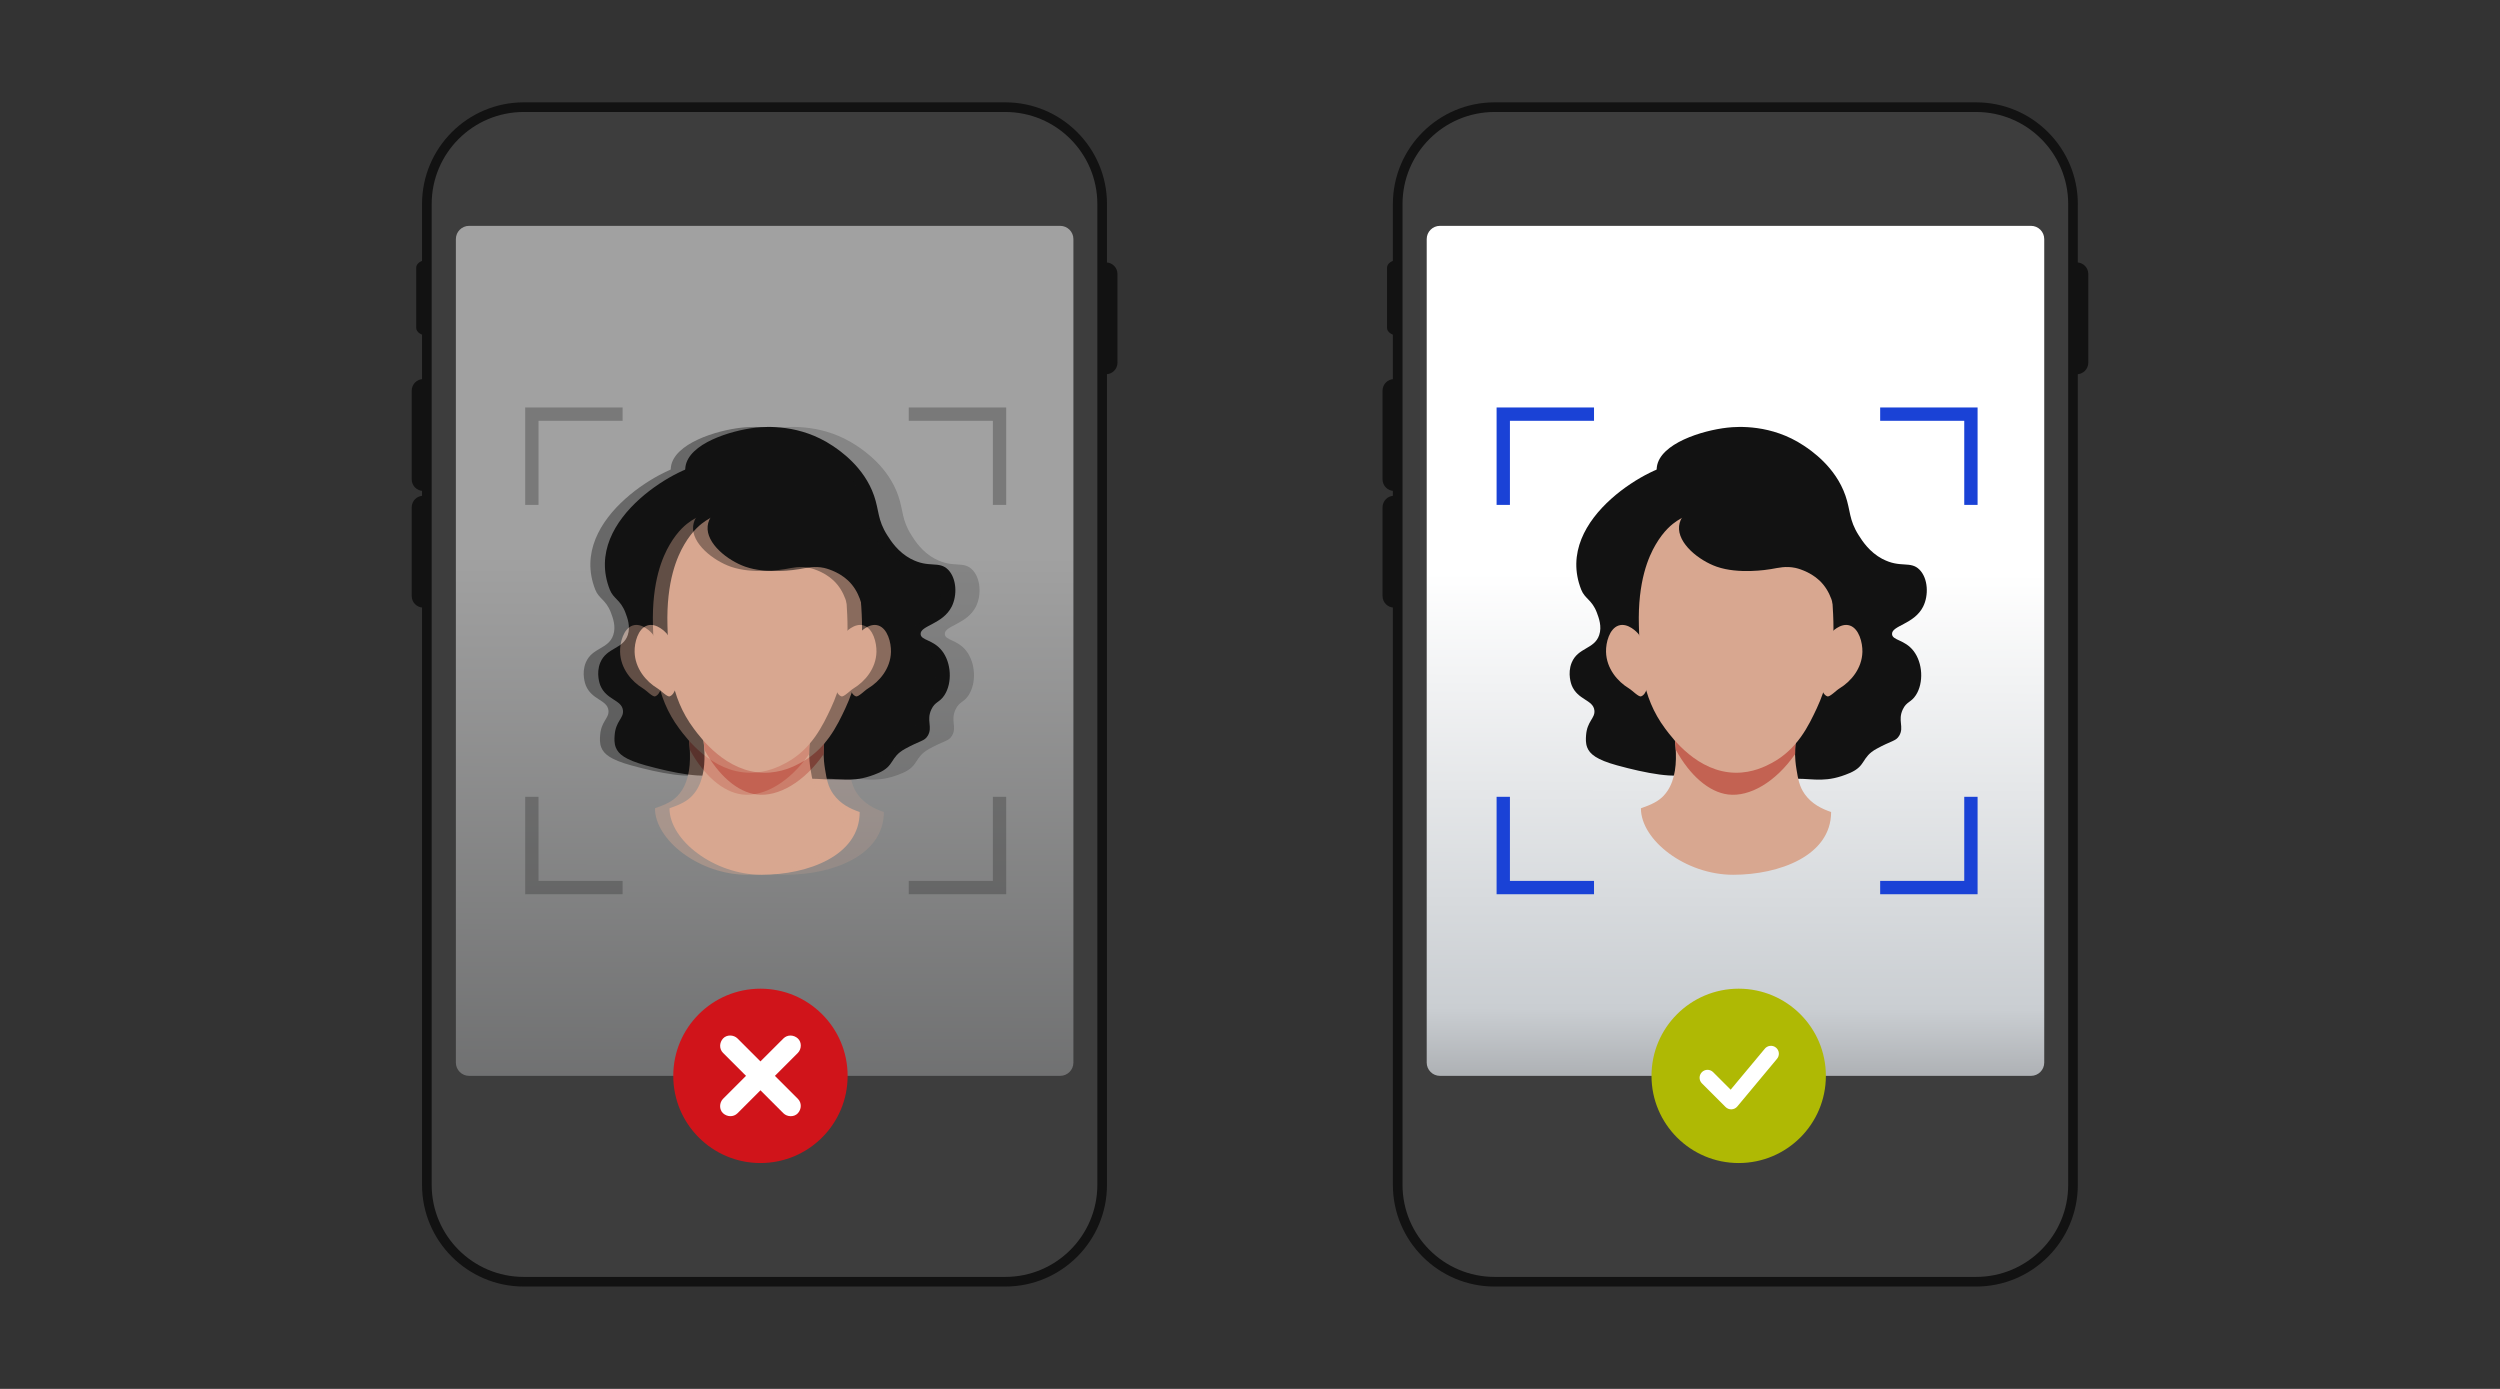 <svg width="342" height="190" viewBox="0 0 342 190" fill="none" xmlns="http://www.w3.org/2000/svg">
<rect x="0" y="0" width="342" height="190" fill="#333333" stroke="none"/>
<path d="M284.245 27.915V162.084C284.245 169.765 278.011 176 270.329 176H204.46C196.779 176 190.545 169.765 190.545 162.084V27.915C190.545 20.235 196.779 14 204.46 14H270.332C278.012 14 284.248 20.235 284.248 27.915H284.245Z" fill="#121212"/>
<path d="M204.461 15.319H270.333C277.286 15.319 282.929 20.963 282.929 27.915V162.084C282.929 169.037 277.286 174.681 270.333 174.681H204.461C197.509 174.681 191.865 169.037 191.865 162.084V27.915C191.865 20.963 197.509 15.319 204.461 15.319Z" fill="#3D3D3D"/>
<path d="M284.096 51.2V35.897C284.969 35.897 285.679 36.606 285.679 37.48V49.617C285.679 50.49 284.969 51.2 284.096 51.2Z" fill="#121212"/>
<path d="M190.714 67.16V51.857C189.841 51.857 189.131 52.567 189.131 53.44V65.577C189.131 66.451 189.841 67.16 190.714 67.16Z" fill="#121212"/>
<path d="M190.714 83.121V67.818C189.841 67.818 189.131 68.528 189.131 69.401V81.538C189.131 82.411 189.841 83.121 190.714 83.121Z" fill="#121212"/>
<path d="M191.341 45.921V35.547C190.459 35.547 189.744 36.028 189.744 36.62V44.848C189.744 45.44 190.459 45.921 191.341 45.921Z" fill="#121212"/>
<path d="M277.839 30.896H196.987C195.986 30.896 195.174 31.707 195.174 32.709V145.365C195.174 146.366 195.986 147.178 196.987 147.178H277.839C278.84 147.178 279.652 146.366 279.652 145.365V32.709C279.652 31.707 278.84 30.896 277.839 30.896Z" fill="url(#paint0_linear_509_12474)"/>
<path d="M257.523 76.471C255.721 75.512 254.768 74.009 254.258 73.205C252.922 71.099 253.16 69.835 252.461 67.817C251.092 63.847 247.727 61.608 246.745 60.953C242.344 58.026 237.714 58.342 236.29 58.503C232.874 58.885 227.076 60.659 226.655 63.892C226.438 65.516 227.63 67.079 228.944 68.792C229.31 69.269 230.757 71.11 232.863 72.385C238.602 75.861 243.592 71.736 246.585 74.508C249.335 77.058 248.149 83.329 247.4 87.248C246.519 91.883 244.739 95.326 246.419 97.05C247.505 98.159 245.21 96.573 245.798 97.976C246.186 98.907 243.115 97.571 242.366 98.27C241.418 99.157 243.896 104.529 244.118 104.973C245.105 106.93 242.926 106.525 245.793 106.53C248.259 106.536 249.878 107.112 253.06 105.743C255.328 104.768 254.591 103.603 256.708 102.439C258.821 101.275 259.353 101.413 259.813 100.643C260.517 99.456 259.58 98.586 260.301 97.05C260.822 95.947 261.426 96.13 262.097 95.088C263.173 93.419 263.045 90.691 261.77 89.045C260.561 87.481 258.887 87.625 258.832 86.755C258.748 85.574 261.859 85.413 263.079 82.996C263.877 81.416 263.75 79.104 262.591 77.934C261.355 76.682 259.958 77.757 257.529 76.465L257.523 76.471Z" fill="#121212"/>
<path d="M229.19 63.581C226.889 63.215 212.364 70.689 216.316 80.679C216.805 81.915 217.786 82.059 218.44 83.784C218.711 84.504 219.172 85.702 218.767 86.888C218.107 88.829 215.873 88.557 215.008 90.647C214.387 92.149 214.975 93.668 215.008 93.752C215.828 95.781 217.952 95.714 218.113 97.183C218.234 98.27 217.104 98.641 216.971 100.615C216.943 101.059 216.899 101.652 217.131 102.251C217.481 103.149 218.396 103.925 221.218 104.701C225.043 105.754 229.566 106.642 230.853 105.715C232.833 104.291 229.473 100.022 229.062 96.695C227.155 81.261 228.269 78.921 229.55 76.931C231.33 74.165 233.464 73.86 233.636 71.376C233.824 68.687 232.028 64.036 229.195 63.587L229.19 63.581Z" fill="#121212"/>
<path d="M227.626 108.815C226.872 109.624 225.946 110.062 224.477 110.573C224.477 114.947 230.587 119.67 237.1 119.67C243.387 119.67 250.506 117.064 250.495 111.082C249.264 110.666 247.862 110.001 246.896 108.648C246.159 107.617 245.982 106.608 245.755 105.217C245.239 102.068 245.937 100.67 245.755 99.334C245.006 93.857 229.455 89.721 227.46 92.964C226.961 93.768 227.72 94.361 228.441 97.538C229.017 100.1 230.326 105.898 227.626 108.809V108.815Z" fill="#D8A790"/>
<path d="M245.762 99.34C245.014 93.862 229.463 89.727 227.467 92.97C226.968 93.774 227.728 94.367 228.448 97.543C228.715 98.73 229.142 100.609 229.252 102.577C231.171 106.081 233.787 108.366 236.41 108.687C239.342 109.042 242.896 107.007 245.574 103.154C245.546 101.374 245.901 100.343 245.768 99.345L245.762 99.34Z" fill="#C36252"/>
<path d="M250.173 78.755C249.962 78.029 249.419 76.421 248.211 74.836C246.154 72.125 243.415 71.11 242.002 70.589C238.464 69.281 235.465 69.613 234.162 69.774C232.594 69.968 231.046 70.173 229.428 71.243C228.768 71.676 227.62 72.568 226.489 74.509C225.547 76.122 224.022 79.471 224.2 85.619C224.339 90.481 224.477 95.215 227.792 99.667C228.779 100.992 232.249 105.655 237.427 105.71C239.756 105.738 241.53 104.823 242.328 104.402C245.899 102.517 247.435 99.235 248.538 96.89C249.846 94.096 250.234 91.712 250.501 90.026C250.96 87.066 250.833 84.854 250.661 82.021C250.583 80.674 250.473 79.786 250.173 78.755Z" fill="#D8A790"/>
<path d="M248.898 70.173C244.529 66.347 238.381 66.037 234.112 67.883C232.982 68.371 229.926 69.696 229.699 71.969C229.46 74.359 232.46 76.687 234.844 77.524C237.832 78.572 241.758 77.94 242.278 77.851C243.321 77.674 244.285 77.408 245.627 77.691C245.721 77.713 247.501 78.101 248.892 79.404C252.025 82.342 250.805 87.653 251.504 87.736C252.175 87.814 254.337 83.112 253.3 77.934C252.956 76.221 251.942 72.851 248.887 70.173H248.898Z" fill="#121212"/>
<path d="M253.064 85.575C251.761 85.131 250.464 86.578 250.391 86.661C248.373 89.062 248.44 94.722 249.976 95.26C250.319 95.382 251.156 94.467 251.661 94.162C253.191 93.236 254.721 91.462 254.777 89.178C254.804 87.909 254.316 86.001 253.064 85.575Z" fill="#D8A790"/>
<path d="M221.418 85.574C220.165 86.001 219.671 87.908 219.705 89.178C219.76 91.457 221.29 93.236 222.821 94.162C223.325 94.467 224.168 95.382 224.506 95.26C226.036 94.722 226.102 89.061 224.09 86.661C224.018 86.578 222.726 85.131 221.418 85.574Z" fill="#D8A790"/>
<path d="M206.558 57.566H218.062V55.742H204.734V69.07H206.558V57.566Z" fill="#1A42D6"/>
<path d="M268.71 57.566H257.207V55.742H270.534V69.07H268.71V57.566Z" fill="#1A42D6"/>
<path d="M206.558 120.508H218.062V122.332H204.734V109.003H206.558V120.508Z" fill="#1A42D6"/>
<path d="M268.71 120.508H257.207V122.332H270.534V109.003H268.71V120.508Z" fill="#1A42D6"/>
<path d="M237.852 159.104C244.439 159.104 249.779 153.765 249.779 147.178C249.779 140.591 244.439 135.252 237.852 135.252C231.265 135.252 225.926 140.591 225.926 147.178C225.926 153.765 231.265 159.104 237.852 159.104Z" fill="#AFB904"/>
<path fill-rule="evenodd" clip-rule="evenodd" d="M243.081 144.863C243.176 144.755 243.248 144.628 243.294 144.491C243.34 144.353 243.357 144.208 243.346 144.065C243.335 143.921 243.295 143.78 243.228 143.651C243.161 143.523 243.07 143.409 242.959 143.317C242.848 143.224 242.72 143.155 242.581 143.113C242.443 143.07 242.297 143.056 242.154 143.071C242.01 143.086 241.87 143.129 241.744 143.199C241.617 143.268 241.505 143.362 241.415 143.476L236.754 149.069L234.342 146.656C234.137 146.458 233.863 146.349 233.578 146.351C233.294 146.354 233.023 146.468 232.821 146.668C232.62 146.87 232.507 147.142 232.504 147.426C232.501 147.71 232.611 147.984 232.808 148.189L236.06 151.441C236.167 151.547 236.295 151.631 236.436 151.685C236.575 151.74 236.726 151.764 236.876 151.758C237.027 151.75 237.174 151.712 237.309 151.645C237.444 151.579 237.563 151.484 237.66 151.369L243.081 144.863Z" fill="white"/>
<path d="M126.705 76.471C124.903 75.512 123.95 74.01 123.44 73.206C122.104 71.099 122.342 69.835 121.643 67.817C120.274 63.848 116.909 61.608 115.928 60.954C111.526 58.026 106.896 58.343 105.472 58.503C102.056 58.886 96.257 60.66 95.836 63.892C95.62 65.516 96.812 67.08 98.126 68.793C98.492 69.27 99.939 71.11 102.045 72.385C107.783 75.862 112.773 71.737 115.767 74.509C118.517 77.059 117.33 83.329 116.582 87.249C115.7 91.884 113.921 95.326 115.6 97.051C116.687 98.159 114.392 96.574 114.979 97.977C115.368 98.908 112.296 97.572 111.548 98.27C110.6 99.157 113.078 104.529 113.3 104.973C114.287 106.93 112.108 106.526 114.974 106.531C117.441 106.536 119.06 107.113 122.242 105.743C124.51 104.768 123.772 103.604 125.89 102.439C128.002 101.275 128.535 101.414 128.995 100.643C129.699 99.457 128.762 98.586 129.483 97.051C130.004 95.947 130.608 96.13 131.279 95.088C132.354 93.419 132.227 90.692 130.952 89.045C129.743 87.482 128.069 87.626 128.013 86.755C127.93 85.575 131.04 85.414 132.26 82.997C133.058 81.417 132.931 79.105 131.772 77.935C130.536 76.682 129.139 77.758 126.711 76.466L126.705 76.471Z" fill="#BCE494" fill-opacity="0.6"/>
<path d="M151.435 27.915V162.084C151.435 169.765 145.2 176 137.519 176H71.65C63.969 176 57.734 169.765 57.734 162.084V27.915C57.734 20.235 63.969 14 71.65 14H137.522C145.202 14 151.437 20.235 151.437 27.915H151.435Z" fill="#121212"/>
<path d="M71.649 15.319H137.521C144.473 15.319 150.117 20.963 150.117 27.915V162.084C150.117 169.037 144.473 174.681 137.521 174.681H71.649C64.696 174.681 59.053 169.037 59.053 162.084V27.915C59.053 20.963 64.696 15.319 71.649 15.319Z" fill="#3D3D3D"/>
<path d="M151.287 51.2V35.897C152.16 35.897 152.87 36.606 152.87 37.48V49.617C152.87 50.49 152.16 51.2 151.287 51.2Z" fill="#121212"/>
<path d="M57.905 67.16V51.857C57.032 51.857 56.322 52.567 56.322 53.44V65.577C56.322 66.451 57.032 67.16 57.905 67.16Z" fill="#121212"/>
<path d="M57.905 83.121V67.818C57.032 67.818 56.322 68.527 56.322 69.401V81.538C56.322 82.411 57.032 83.121 57.905 83.121Z" fill="#121212"/>
<path d="M58.532 45.921V35.547C57.651 35.547 56.935 36.028 56.935 36.62V44.848C56.935 45.44 57.651 45.921 58.532 45.921Z" fill="#121212"/>
<path d="M145.029 30.896H64.176C63.175 30.896 62.363 31.707 62.363 32.709V145.365C62.363 146.366 63.175 147.178 64.176 147.178H145.029C146.03 147.178 146.842 146.366 146.842 145.365V32.709C146.842 31.707 146.03 30.896 145.029 30.896Z" fill="url(#paint1_linear_509_12474)"/>
<g opacity="0.2">
<path d="M127.941 76.471C126.14 75.512 125.186 74.01 124.676 73.206C123.34 71.099 123.578 69.835 122.88 67.817C121.51 63.847 118.145 61.608 117.164 60.953C112.762 58.026 108.133 58.342 106.708 58.503C103.293 58.886 97.494 60.66 97.072 63.892C96.856 65.516 98.048 67.08 99.362 68.793C99.728 69.269 101.175 71.11 103.282 72.385C109.02 75.861 114.009 71.737 117.003 74.509C119.753 77.059 118.566 83.329 117.818 87.249C116.937 91.883 115.157 95.326 116.837 97.05C117.923 98.159 115.628 96.574 116.216 97.976C116.604 98.908 113.533 97.572 112.784 98.27C111.836 99.157 114.314 104.53 114.536 104.973C115.523 106.93 113.344 106.525 116.21 106.53C118.677 106.536 120.296 107.112 123.478 105.743C125.746 104.768 125.009 103.603 127.126 102.439C129.239 101.275 129.771 101.413 130.231 100.643C130.935 99.457 129.998 98.586 130.719 97.05C131.24 95.947 131.844 96.13 132.515 95.088C133.591 93.419 133.463 90.692 132.188 89.045C130.979 87.481 129.305 87.626 129.25 86.755C129.167 85.574 132.277 85.413 133.496 82.996C134.295 81.416 134.167 79.105 133.009 77.935C131.772 76.682 130.375 77.757 127.947 76.466L127.941 76.471Z" fill="#121212"/>
<path d="M99.606 63.581C97.305 63.215 82.78 70.689 86.733 80.679C87.22 81.915 88.202 82.059 88.856 83.784C89.127 84.504 89.588 85.702 89.183 86.888C88.523 88.829 86.289 88.557 85.424 90.647C84.803 92.149 85.391 93.668 85.424 93.752C86.245 95.781 88.368 95.714 88.529 97.183C88.651 98.27 87.52 98.641 87.387 100.615C87.359 101.059 87.315 101.652 87.547 102.251C87.897 103.149 88.811 103.925 91.633 104.701C95.459 105.754 99.983 106.642 101.269 105.715C103.248 104.291 99.888 100.022 99.478 96.695C97.571 81.261 98.685 78.921 99.966 76.931C101.746 74.165 103.88 73.86 104.052 71.376C104.24 68.687 102.444 64.036 99.611 63.587L99.606 63.581Z" fill="#121212"/>
<path d="M98.041 108.815C97.287 109.624 96.362 110.062 94.893 110.573C94.893 114.947 101.002 119.67 107.516 119.67C113.803 119.67 120.922 117.064 120.91 111.082C119.68 110.666 118.277 110.001 117.312 108.648C116.575 107.617 116.398 106.608 116.17 105.217C115.655 102.068 116.353 100.67 116.17 99.334C115.422 93.857 99.871 89.721 97.875 92.964C97.376 93.768 98.136 94.361 98.856 97.538C99.433 100.1 100.741 105.898 98.041 108.809V108.815Z" fill="#D8A790"/>
<path d="M116.178 99.34C115.43 93.862 99.879 89.727 97.883 92.97C97.384 93.774 98.144 94.367 98.864 97.543C99.13 98.73 99.557 100.609 99.668 102.577C101.587 106.081 104.203 108.366 106.826 108.687C109.758 109.042 113.312 107.007 115.99 103.154C115.962 101.374 116.317 100.343 116.184 99.345L116.178 99.34Z" fill="#C36252"/>
<path d="M120.591 78.755C120.381 78.029 119.837 76.421 118.629 74.836C116.572 72.125 113.833 71.11 112.419 70.589C108.882 69.281 105.883 69.613 104.58 69.774C103.011 69.968 101.465 70.173 99.846 71.243C99.186 71.676 98.038 72.568 96.907 74.509C95.965 76.122 94.44 79.471 94.618 85.619C94.756 90.481 94.895 95.215 98.21 99.667C99.197 100.992 102.668 105.655 107.846 105.71C110.174 105.738 111.948 104.823 112.747 104.402C116.317 102.517 117.853 99.235 118.956 96.89C120.264 94.096 120.652 91.712 120.918 90.026C121.379 87.066 121.251 84.854 121.079 82.021C121.002 80.674 120.891 79.786 120.591 78.755Z" fill="#D8A790"/>
<path d="M119.314 70.173C114.945 66.347 108.797 66.037 104.528 67.883C103.397 68.371 100.342 69.696 100.115 71.969C99.877 74.359 102.876 76.687 105.26 77.524C108.248 78.572 112.173 77.94 112.694 77.851C113.737 77.674 114.701 77.408 116.043 77.691C116.137 77.713 117.917 78.101 119.308 79.404C122.441 82.342 121.221 87.653 121.92 87.736C122.59 87.814 124.752 83.112 123.716 77.934C123.372 76.221 122.357 72.851 119.303 70.173H119.314Z" fill="#121212"/>
<path d="M123.48 85.575C122.177 85.131 120.88 86.578 120.807 86.661C118.789 89.062 118.856 94.722 120.392 95.26C120.735 95.382 121.573 94.467 122.077 94.162C123.607 93.236 125.137 91.462 125.193 89.178C125.22 87.909 124.733 86.001 123.48 85.575Z" fill="#D8A790"/>
<path d="M91.834 85.574C90.581 86.001 90.087 87.908 90.121 89.178C90.176 91.457 91.706 93.236 93.236 94.162C93.741 94.467 94.584 95.382 94.922 95.26C96.452 94.722 96.519 89.061 94.506 86.661C94.434 86.578 93.142 85.131 91.834 85.574Z" fill="#D8A790"/>
</g>
<path d="M124.633 76.471C122.831 75.512 121.877 74.009 121.367 73.205C120.031 71.099 120.27 69.835 119.571 67.817C118.202 63.847 114.836 61.608 113.855 60.953C109.453 58.026 104.824 58.342 103.399 58.503C99.984 58.885 94.185 60.659 93.764 63.892C93.548 65.516 94.74 67.079 96.053 68.792C96.419 69.269 97.866 71.11 99.973 72.385C105.711 75.861 110.701 71.736 113.694 74.508C116.444 77.058 115.258 83.329 114.509 87.248C113.628 91.883 111.848 95.326 113.528 97.05C114.615 98.159 112.319 96.573 112.907 97.976C113.295 98.907 110.224 97.571 109.475 98.27C108.527 99.157 111.006 104.529 111.227 104.973C112.214 106.93 110.035 106.525 112.902 106.53C115.369 106.536 116.987 107.112 120.17 105.743C122.437 104.768 121.7 103.603 123.818 102.439C125.93 101.275 126.462 101.413 126.922 100.643C127.626 99.456 126.689 98.586 127.41 97.05C127.931 95.947 128.536 96.13 129.207 95.088C130.282 93.419 130.154 90.691 128.879 89.045C127.671 87.481 125.997 87.625 125.941 86.755C125.858 85.574 128.968 85.413 130.188 82.996C130.986 81.416 130.859 79.104 129.7 77.934C128.464 76.682 127.067 77.757 124.638 76.465L124.633 76.471Z" fill="#121212"/>
<path d="M96.299 63.581C93.998 63.215 79.473 70.689 83.426 80.679C83.914 81.915 84.895 82.059 85.549 83.784C85.821 84.504 86.281 85.702 85.876 86.888C85.217 88.829 82.982 88.557 82.118 90.647C81.496 92.149 82.084 93.668 82.118 93.752C82.938 95.781 85.061 95.714 85.222 97.183C85.344 98.27 84.213 98.641 84.08 100.615C84.052 101.059 84.008 101.652 84.241 102.251C84.59 103.149 85.505 103.925 88.327 104.701C92.152 105.754 96.676 106.642 97.962 105.715C99.942 104.291 96.582 100.022 96.171 96.695C94.264 81.261 95.379 78.921 96.659 76.931C98.439 74.165 100.573 73.86 100.745 71.376C100.934 68.687 99.138 64.036 96.305 63.587L96.299 63.581Z" fill="#121212"/>
<path d="M94.735 108.815C93.981 109.624 93.055 110.062 91.586 110.573C91.586 114.947 97.695 119.67 104.21 119.67C110.496 119.67 117.615 117.064 117.604 111.082C116.373 110.666 114.97 110.001 114.006 108.648C113.269 107.617 113.091 106.608 112.864 105.217C112.348 102.068 113.047 100.67 112.864 99.334C112.115 93.857 96.564 89.721 94.569 92.964C94.07 93.768 94.829 94.361 95.55 97.538C96.126 100.1 97.435 105.898 94.735 108.809V108.815Z" fill="#D8A790"/>
<path d="M112.872 99.34C112.123 93.862 96.572 89.727 94.576 92.97C94.078 93.774 94.837 94.367 95.558 97.543C95.824 98.73 96.251 100.609 96.362 102.577C98.28 106.081 100.897 108.366 103.519 108.687C106.452 109.042 110.005 107.007 112.683 103.154C112.655 101.374 113.01 100.343 112.877 99.345L112.872 99.34Z" fill="#C36252"/>
<path d="M117.283 78.755C117.072 78.029 116.529 76.421 115.32 74.836C113.263 72.125 110.525 71.11 109.111 70.589C105.574 69.281 102.574 69.613 101.272 69.774C99.703 69.968 98.156 70.173 96.537 71.243C95.877 71.676 94.73 72.568 93.599 74.509C92.656 76.122 91.132 79.471 91.309 85.619C91.448 90.481 91.586 95.215 94.902 99.667C95.888 100.992 99.359 105.655 104.537 105.71C106.866 105.738 108.64 104.823 109.438 104.402C113.008 102.517 114.544 99.235 115.647 96.89C116.956 94.096 117.344 91.712 117.61 90.026C118.07 87.066 117.942 84.854 117.771 82.021C117.693 80.674 117.582 79.786 117.283 78.755Z" fill="#D8A790"/>
<path d="M116.007 70.173C111.638 66.347 105.49 66.037 101.221 67.883C100.09 68.371 97.036 69.696 96.808 71.969C96.57 74.359 99.569 76.687 101.953 77.524C104.941 78.572 108.866 77.94 109.388 77.851C110.43 77.674 111.395 77.408 112.736 77.691C112.83 77.713 114.61 78.101 116.002 79.404C119.134 82.342 117.914 87.653 118.613 87.736C119.284 87.814 121.446 83.112 120.409 77.934C120.065 76.221 119.051 72.851 115.996 70.173H116.007Z" fill="#121212"/>
<path d="M120.173 85.575C118.87 85.131 117.573 86.578 117.501 86.661C115.483 89.062 115.549 94.722 117.085 95.26C117.429 95.382 118.266 94.467 118.77 94.162C120.301 93.236 121.831 91.462 121.886 89.178C121.914 87.909 121.426 86.001 120.173 85.575Z" fill="#D8A790"/>
<path d="M88.527 85.574C87.274 86.001 86.781 87.908 86.814 89.178C86.87 91.457 88.4 93.236 89.93 94.162C90.434 94.467 91.277 95.382 91.615 95.26C93.145 94.722 93.212 89.061 91.199 86.661C91.127 86.578 89.835 85.131 88.527 85.574Z" fill="#D8A790"/>
<g opacity="0.4">
<path d="M122.648 76.471C120.847 75.512 119.893 74.01 119.383 73.206C118.047 71.099 118.285 69.835 117.587 67.817C116.217 63.847 112.852 61.608 111.871 60.953C107.469 58.026 102.84 58.342 101.415 58.503C98 58.886 92.201 60.66 91.779 63.892C91.563 65.516 92.755 67.08 94.069 68.793C94.435 69.269 95.882 71.11 97.989 72.385C103.727 75.861 108.716 71.737 111.71 74.509C114.46 77.059 113.273 83.329 112.525 87.249C111.643 91.883 109.864 95.326 111.544 97.05C112.63 98.159 110.335 96.574 110.923 97.976C111.311 98.908 108.239 97.572 107.491 98.27C106.543 99.157 109.021 104.53 109.243 104.973C110.23 106.93 108.051 106.525 110.917 106.53C113.384 106.536 115.003 107.112 118.185 105.743C120.453 104.768 119.716 103.603 121.833 102.439C123.946 101.275 124.478 101.413 124.938 100.643C125.642 99.457 124.705 98.586 125.426 97.05C125.947 95.947 126.551 96.13 127.222 95.088C128.298 93.419 128.17 90.692 126.895 89.045C125.686 87.481 124.012 87.626 123.957 86.755C123.874 85.574 126.984 85.413 128.203 82.996C129.002 81.416 128.874 79.105 127.716 77.935C126.479 76.682 125.082 77.757 122.654 76.466L122.648 76.471Z" fill="#121212"/>
<path d="M94.313 63.581C92.012 63.215 77.487 70.689 81.439 80.679C81.927 81.915 82.909 82.059 83.563 83.784C83.835 84.504 84.295 85.702 83.89 86.888C83.23 88.829 80.996 88.557 80.131 90.647C79.51 92.149 80.098 93.668 80.131 93.752C80.952 95.781 83.075 95.714 83.236 97.183C83.358 98.27 82.227 98.641 82.094 100.615C82.066 101.059 82.022 101.652 82.254 102.251C82.604 103.149 83.519 103.925 86.34 104.701C90.166 105.754 94.69 106.642 95.976 105.715C97.955 104.291 94.596 100.022 94.185 96.695C92.278 81.261 93.392 78.921 94.673 76.931C96.453 74.165 98.587 73.86 98.759 71.376C98.947 68.687 97.151 64.036 94.318 63.587L94.313 63.581Z" fill="#121212"/>
<path d="M92.749 108.815C91.995 109.624 91.069 110.062 89.6 110.573C89.6 114.947 95.709 119.67 102.223 119.67C108.51 119.67 115.629 117.064 115.618 111.082C114.387 110.666 112.984 110.001 112.019 108.648C111.282 107.617 111.105 106.608 110.877 105.217C110.362 102.068 111.06 100.67 110.877 99.334C110.129 93.857 94.578 89.721 92.582 92.964C92.083 93.768 92.843 94.361 93.564 97.538C94.14 100.1 95.448 105.898 92.749 108.809V108.815Z" fill="#D8A790"/>
<path d="M110.885 99.34C110.137 93.862 94.586 89.727 92.59 92.97C92.091 93.774 92.851 94.367 93.571 97.544C93.838 98.73 94.264 100.61 94.375 102.578C96.293 106.082 98.91 108.366 101.533 108.687C104.465 109.042 108.019 107.007 110.697 103.154C110.669 101.375 111.024 100.343 110.891 99.346L110.885 99.34Z" fill="#C36252"/>
<path d="M115.298 78.755C115.088 78.029 114.544 76.421 113.336 74.836C111.279 72.125 108.54 71.11 107.126 70.589C103.589 69.281 100.59 69.613 99.287 69.774C97.718 69.968 96.172 70.173 94.553 71.243C93.893 71.676 92.745 72.568 91.614 74.509C90.672 76.122 89.147 79.471 89.325 85.619C89.463 90.481 89.602 95.215 92.917 99.667C93.904 100.992 97.375 105.655 102.553 105.71C104.881 105.738 106.655 104.823 107.454 104.402C111.024 102.517 112.56 99.235 113.663 96.89C114.971 94.096 115.359 91.712 115.625 90.026C116.086 87.066 115.958 84.854 115.786 82.021C115.709 80.674 115.598 79.786 115.298 78.755Z" fill="#D8A790"/>
<path d="M114.021 70.173C109.652 66.348 103.504 66.037 99.235 67.883C98.104 68.371 95.049 69.696 94.822 71.969C94.584 74.359 97.583 76.687 99.967 77.525C102.955 78.572 106.88 77.94 107.401 77.852C108.444 77.674 109.408 77.408 110.75 77.691C110.844 77.713 112.624 78.101 114.015 79.404C117.148 82.342 115.928 87.653 116.626 87.737C117.297 87.814 119.459 83.113 118.423 77.935C118.079 76.222 117.064 72.851 114.01 70.173H114.021Z" fill="#121212"/>
<path d="M118.187 85.575C116.884 85.131 115.587 86.578 115.514 86.661C113.496 89.062 113.563 94.722 115.099 95.26C115.442 95.382 116.28 94.467 116.784 94.162C118.314 93.236 119.844 91.462 119.9 89.178C119.928 87.909 119.44 86.001 118.187 85.575Z" fill="#D8A790"/>
<path d="M86.541 85.574C85.288 86.001 84.794 87.908 84.828 89.178C84.883 91.457 86.413 93.236 87.944 94.162C88.448 94.467 89.291 95.382 89.629 95.26C91.159 94.722 91.225 89.061 89.213 86.661C89.141 86.578 87.849 85.131 86.541 85.574Z" fill="#D8A790"/>
</g>
<g opacity="0.4">
<path d="M73.67 57.566H85.173V55.742H71.846V69.07H73.67V57.566Z" fill="#3D3D3D"/>
<path d="M135.822 57.566H124.318V55.742H137.646V69.07H135.822V57.566Z" fill="#3D3D3D"/>
<path d="M73.67 120.507H85.173V122.331H71.846V109.003H73.67V120.507Z" fill="#3D3D3D"/>
<path d="M135.822 120.507H124.318V122.331H137.646V109.003H135.822V120.507Z" fill="#3D3D3D"/>
</g>
<path d="M104.03 159.104C110.617 159.104 115.956 153.764 115.956 147.178C115.956 140.591 110.617 135.252 104.03 135.252C97.443 135.252 92.103 140.591 92.103 147.178C92.103 153.764 97.443 159.104 104.03 159.104Z" fill="#D0141A"/>
<path d="M100.892 152.293C101.821 151.364 102.751 150.434 103.68 149.505C105.162 148.023 106.643 146.542 108.125 145.06C108.465 144.72 108.805 144.38 109.146 144.039C109.664 143.521 109.702 142.573 109.146 142.063C108.587 141.549 107.721 141.51 107.169 142.063C106.239 142.992 105.31 143.921 104.38 144.85C102.899 146.332 101.417 147.814 99.936 149.295L98.915 150.316C98.397 150.834 98.358 151.783 98.915 152.293C99.473 152.805 100.339 152.846 100.892 152.293Z" fill="white"/>
<path d="M98.915 144.039C99.844 144.969 100.774 145.898 101.703 146.827C103.185 148.308 104.667 149.791 106.148 151.272C106.488 151.612 106.829 151.953 107.169 152.293C107.687 152.81 108.635 152.849 109.146 152.293C109.658 151.735 109.699 150.868 109.146 150.315C108.217 149.386 107.287 148.457 106.358 147.528C104.876 146.046 103.395 144.564 101.913 143.083C101.573 142.742 101.232 142.402 100.892 142.062C100.374 141.544 99.426 141.506 98.915 142.062C98.403 142.62 98.362 143.486 98.915 144.039Z" fill="white"/>
<defs>
<linearGradient id="paint0_linear_509_12474" x1="237.413" y1="30.896" x2="237.083" y2="191.235" gradientUnits="userSpaceOnUse">
<stop offset="0.281" stop-color="white"/>
<stop offset="0.296" stop-color="white"/>
<stop offset="0.668" stop-color="#CACED2"/>
<stop offset="0.801" stop-color="#898B8E"/>
</linearGradient>
<linearGradient id="paint1_linear_509_12474" x1="104.602" y1="30.896" x2="104.272" y2="191.235" gradientUnits="userSpaceOnUse">
<stop offset="0.281" stop-color="#A1A1A1"/>
<stop offset="0.865" stop-color="#616263"/>
</linearGradient>
</defs>
</svg>
